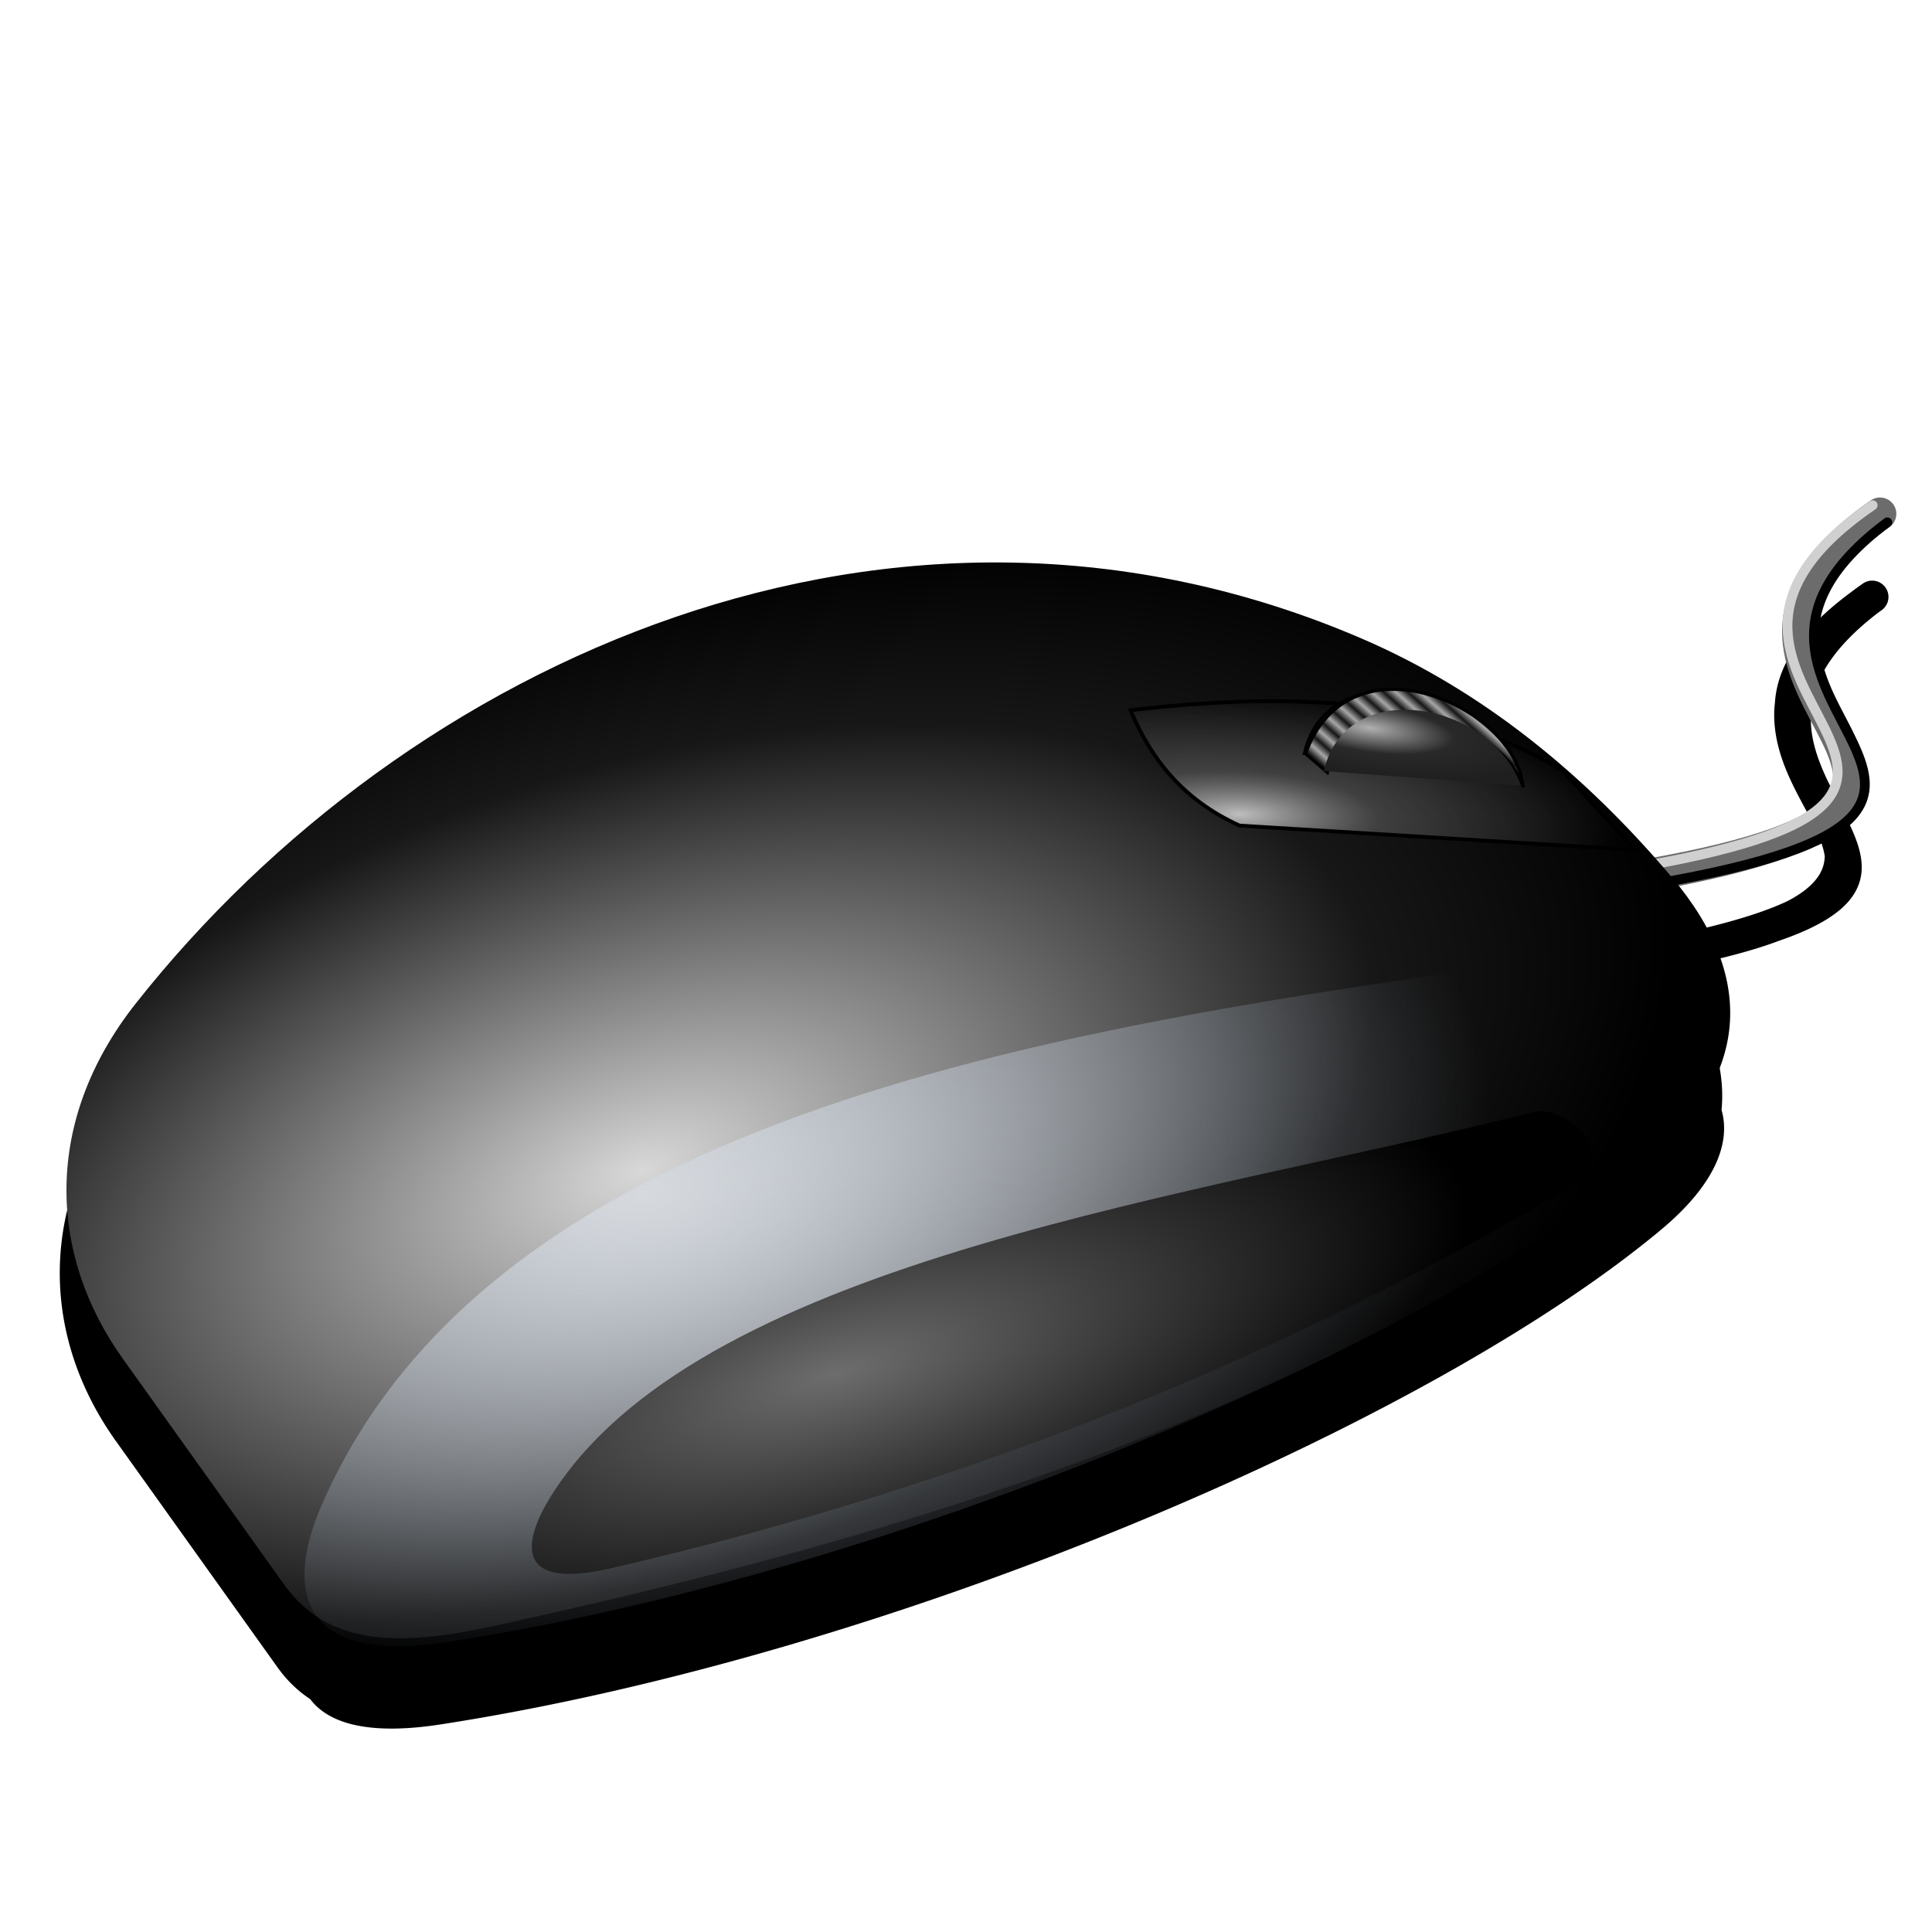 <?xml version="1.0" encoding="UTF-8" standalone="no"?>
<!-- Created with Inkscape (http://www.inkscape.org/) -->

<svg
   xmlns:dc="http://purl.org/dc/elements/1.1/"
   xmlns:cc="http://creativecommons.org/ns#"
   xmlns:rdf="http://www.w3.org/1999/02/22-rdf-syntax-ns#"
   xmlns:svg="http://www.w3.org/2000/svg"
   xmlns="http://www.w3.org/2000/svg"
   xmlns:xlink="http://www.w3.org/1999/xlink"
   xmlns:sodipodi="http://sodipodi.sourceforge.net/DTD/sodipodi-0.dtd"
   xmlns:inkscape="http://www.inkscape.org/namespaces/inkscape"
   id="svg2780"
   sodipodi:version="0.32"
   inkscape:version="0.92.5 (2060ec1f9f, 2020-04-08)"
   width="256"
   height="256"
   version="1.0"
   sodipodi:docname="kmousetool.svg"
   inkscape:output_extension="org.inkscape.output.svg.inkscape">
  <defs
     id="defs2783">
    <linearGradient
       inkscape:collect="always"
       id="linearGradient3623">
      <stop
         style="stop-color:#a7a7a7;stop-opacity:1"
         offset="0"
         id="stop3625" />
      <stop
         style="stop-color:#161616;stop-opacity:1"
         offset="1"
         id="stop3627" />
    </linearGradient>
    <linearGradient
       id="linearGradient3607">
      <stop
         style="stop-color:#b0b0b0;stop-opacity:1"
         offset="0"
         id="stop3609" />
      <stop
         id="stop3615"
         offset="0.5"
         style="stop-color:#292929;stop-opacity:1" />
      <stop
         style="stop-color:#1f1f1f;stop-opacity:1"
         offset="1"
         id="stop3611" />
    </linearGradient>
    <linearGradient
       id="linearGradient3595">
      <stop
         style="stop-color:#bebebe;stop-opacity:1"
         offset="0"
         id="stop3597" />
      <stop
         id="stop3603"
         offset="0.373"
         style="stop-color:#6d6d6d;stop-opacity:0.498;" />
      <stop
         style="stop-color:#6d6d6d;stop-opacity:0;"
         offset="1"
         id="stop3599" />
    </linearGradient>
    <linearGradient
       inkscape:collect="always"
       id="linearGradient3585">
      <stop
         style="stop-color:#6d6d6d;stop-opacity:1"
         offset="0"
         id="stop3587" />
      <stop
         style="stop-color:#000000;stop-opacity:1"
         offset="1"
         id="stop3589" />
    </linearGradient>
    <linearGradient
       id="linearGradient3575">
      <stop
         style="stop-color:#d8d8d8;stop-opacity:1"
         offset="0"
         id="stop3577" />
      <stop
         id="stop3583"
         offset="0.711"
         style="stop-color:#171717;stop-opacity:1" />
      <stop
         style="stop-color:#000000;stop-opacity:1"
         offset="1"
         id="stop3579" />
    </linearGradient>
    <linearGradient
       inkscape:collect="always"
       id="linearGradient3567">
      <stop
         style="stop-color:#d6dadf;stop-opacity:1"
         offset="0"
         id="stop3569" />
      <stop
         style="stop-color:#96a3b4;stop-opacity:0;"
         offset="1"
         id="stop3571" />
    </linearGradient>
    <inkscape:perspective
       sodipodi:type="inkscape:persp3d"
       inkscape:vp_x="0 : 526.18109 : 1"
       inkscape:vp_y="0 : 1000 : 0"
       inkscape:vp_z="744.09448 : 526.18109 : 1"
       inkscape:persp3d-origin="372.04724 : 350.78739 : 1"
       id="perspective2787" />
    <radialGradient
       inkscape:collect="always"
       xlink:href="#linearGradient3575"
       id="radialGradient3655"
       gradientUnits="userSpaceOnUse"
       gradientTransform="matrix(1.221,-0.396,0.208,0.643,-101.11,164.85)"
       cx="221.448"
       cy="249.83"
       fx="221.448"
       fy="249.83"
       r="255.158" />
    <radialGradient
       inkscape:collect="always"
       xlink:href="#linearGradient3567"
       id="radialGradient3657"
       gradientUnits="userSpaceOnUse"
       gradientTransform="matrix(1.183,-0.173,9.3832908e-2,0.642,-60.281,148.349)"
       cx="221.609"
       cy="210.136"
       fx="221.609"
       fy="210.136"
       r="218.953" />
    <radialGradient
       inkscape:collect="always"
       xlink:href="#linearGradient3585"
       id="radialGradient3659"
       gradientUnits="userSpaceOnUse"
       gradientTransform="matrix(1.186,-0.344,0.122,0.419,-94.435,270.033)"
       cx="285.324"
       cy="305.321"
       fx="285.324"
       fy="305.321"
       r="162.593" />
    <radialGradient
       inkscape:collect="always"
       xlink:href="#linearGradient3595"
       id="radialGradient3661"
       gradientUnits="userSpaceOnUse"
       gradientTransform="matrix(1.484,5.4694033e-2,-1.6672715e-2,0.452,-193.191,35.639)"
       cx="404.703"
       cy="156.119"
       fx="404.703"
       fy="156.119"
       r="77.975" />
    <radialGradient
       inkscape:collect="always"
       xlink:href="#linearGradient3607"
       id="radialGradient3663"
       gradientUnits="userSpaceOnUse"
       gradientTransform="matrix(1.679,0.237,-6.7158161e-2,0.475,-303.861,-53.648)"
       cx="446.04"
       cy="93.423"
       fx="446.04"
       fy="93.423"
       r="30.698" />
    <linearGradient
       inkscape:collect="always"
       xlink:href="#linearGradient3623"
       id="linearGradient3665"
       gradientUnits="userSpaceOnUse"
       spreadMethod="reflect"
       x1="424.548"
       y1="105.088"
       x2="426.158"
       y2="103.258" />
    <radialGradient
       inkscape:collect="always"
       xlink:href="#linearGradient3607"
       id="radialGradient3667"
       gradientUnits="userSpaceOnUse"
       gradientTransform="matrix(1.679,0.237,-6.7158161e-2,0.475,-297.921,-48.202)"
       cx="446.04"
       cy="93.423"
       fx="446.04"
       fy="93.423"
       r="30.698" />
    <filter
       inkscape:collect="always"
       style="color-interpolation-filters:sRGB"
       id="filter923"
       x="-0.029"
       width="1.059"
       y="-0.047"
       height="1.093">
      <feGaussianBlur
         inkscape:collect="always"
         stdDeviation="2.958"
         id="feGaussianBlur925" />
    </filter>
  </defs>
  <sodipodi:namedview
     inkscape:window-height="1025"
     inkscape:window-width="1680"
     inkscape:pageshadow="2"
     inkscape:pageopacity="0"
     guidetolerance="10.0"
     gridtolerance="10.0"
     objecttolerance="10.0"
     borderopacity="1.0"
     bordercolor="#666666"
     pagecolor="#ff0000"
     id="base"
     showgrid="false"
     inkscape:zoom="3.4414062"
     inkscape:cx="128"
     inkscape:cy="128"
     inkscape:window-x="-5"
     inkscape:window-y="0"
     inkscape:current-layer="svg2780"
     inkscape:snap-to-guides="false"
     inkscape:snap-grids="false"
     inkscape:snap-others="false"
     inkscape:object-nodes="false"
     inkscape:snap-nodes="false"
     inkscape:snap-global="false" />
  <path
     style="color:#000000;font-style:normal;font-variant:normal;font-weight:normal;font-stretch:normal;font-size:medium;line-height:normal;font-family:sans-serif;font-variant-ligatures:normal;font-variant-position:normal;font-variant-caps:normal;font-variant-numeric:normal;font-variant-alternates:normal;font-feature-settings:normal;text-indent:0;text-align:start;text-decoration:none;text-decoration-line:none;text-decoration-style:solid;text-decoration-color:#000000;letter-spacing:normal;word-spacing:normal;text-transform:none;writing-mode:lr-tb;direction:ltr;text-orientation:mixed;dominant-baseline:auto;baseline-shift:baseline;text-anchor:start;white-space:normal;shape-padding:0;clip-rule:nonzero;display:inline;overflow:visible;visibility:visible;opacity:1;isolation:auto;mix-blend-mode:normal;color-interpolation:sRGB;color-interpolation-filters:linearRGB;solid-color:#000000;solid-opacity:1;vector-effect:none;fill:#000000;fill-opacity:1;fill-rule:evenodd;stroke:none;stroke-width:4.317;stroke-linecap:round;stroke-linejoin:round;stroke-miterlimit:4;stroke-dasharray:none;stroke-dashoffset:0;stroke-opacity:1;color-rendering:auto;image-rendering:auto;shape-rendering:auto;text-rendering:auto;enable-background:accumulate;filter:url(#filter923)"
     d="m 247.964,76.938 a 2.159,2.159 0 0 0 -1.146,0.402 c -0.644,0.448 -1.25,0.894 -1.834,1.342 -6.931,5.169 -9.51,10 -9.799,14.441 -0.087,0.76 -0.115,1.512 -0.082,2.254 0.253,5.625 3.38,10.208 5.215,13.918 0.806,1.63 1.325,3.05 1.473,4.189 -0.051,1.363 -0.578,2.613 -1.959,3.9 -0.72,0.671 -1.695,1.338 -2.939,1.998 -3.59,1.711 -9.589,3.523 -18.699,5.209 C 206.978,111.951 194.148,101.98 179.501,95.666 117.59,68.979 52.907,98.581 17.087,143.963 4.844,159.474 5.468,177.105 15.376,190.977 l 21.371,29.92 c 1.289,1.805 2.753,3.189 4.355,4.244 2.474,3.287 7.867,4.81 17.293,3.352 59.899,-9.268 130.91,-39.784 161.773,-65.607 7.083,-5.926 9.196,-11.453 7.945,-15.816 0.595,-6.219 -1.796,-12.521 -6.686,-18.678 6.066,-1.173 10.753,-2.388 14.32,-3.738 3.783,-1.3 6.392,-2.675 8.129,-4.16 1.953,-1.669 2.786,-3.547 2.812,-5.469 0.026,-1.922 -0.691,-3.849 -1.631,-5.832 -0.099,-0.208 -0.217,-0.425 -0.32,-0.635 -0.179,-0.393 -0.36,-0.786 -0.553,-1.176 -0.631,-1.276 -1.311,-2.548 -1.959,-3.818 -1.099,-2.304 -2.024,-4.699 -2.234,-7.205 -0.378,-4.501 1.425,-9.448 8.846,-15.154 0.151,-0.107 0.288,-0.211 0.443,-0.318 a 2.159,2.159 0 0 0 -1.104,-3.947 2.159,2.159 0 0 0 -0.215,0 z"
     id="path852"
     inkscape:connector-curvature="0" />
  <g
     id="g3642"
     transform="matrix(0.432,0,0,0.432,-10.636,52.431)">
    <g
       transform="translate(-115.73,-82.772)"
       id="g3637">
      <path
         style="fill:none;fill-rule:evenodd;stroke:#6c6c6c;stroke-width:10;stroke-linecap:round;stroke-linejoin:round;stroke-miterlimit:4;stroke-dasharray:none;stroke-opacity:1"
         d="M 639,231 C 786.827,206.854 637.355,174.349 717,119"
         id="path3631"
         sodipodi:nodetypes="cc" />
      <path
         sodipodi:nodetypes="cc"
         id="path3633"
         d="M 636.753,228.378 C 782.595,204.728 633.098,172.23 714.753,116.378"
         style="fill:none;fill-rule:evenodd;stroke:#d0d0d0;stroke-width:3;stroke-linecap:round;stroke-linejoin:round;stroke-miterlimit:4;stroke-dasharray:none;stroke-opacity:1" />
      <path
         style="fill:none;fill-rule:evenodd;stroke:#000000;stroke-width:3;stroke-linecap:round;stroke-linejoin:round;stroke-miterlimit:4;stroke-dasharray:none;stroke-opacity:1"
         d="M 641.247,233.622 C 791.466,209.476 644.95,176.971 719.247,121.622"
         id="path3635"
         sodipodi:nodetypes="cc" />
    </g>
    <path
       sodipodi:nodetypes="csssssss"
       id="path2791"
       d="M 62.277,295.366 C 39.324,263.232 37.877,222.387 66.238,186.455 C 149.216,81.326 299.057,12.753 442.475,74.574 C 478.788,90.227 510.281,115.584 537.525,147.842 C 563.5,178.597 562.8,211.075 523.663,239.921 C 425.964,311.93 299.821,349.524 192.97,373.584 C 161.778,380.608 129.651,389.69 111.782,364.673 L 62.277,295.366 z"
       style="fill:url(#radialGradient3655);fill-opacity:1;fill-rule:evenodd;stroke:none;stroke-width:1px;stroke-linecap:butt;stroke-linejoin:miter;stroke-opacity:1" />
    <path
       sodipodi:nodetypes="cssss"
       id="path3563"
       d="M 123.319,340.193 C 176.424,218.37 352.835,193.412 499.061,172.866 C 545.854,166.291 578.45,195.347 536.685,230.292 C 465.188,290.112 300.69,360.803 161.932,382.272 C 117.161,389.199 111.567,367.149 123.319,340.193 z"
       style="fill:url(#radialGradient3657);fill-opacity:1;fill-rule:evenodd;stroke:none;stroke-width:1px;stroke-linecap:butt;stroke-linejoin:miter;stroke-opacity:1" />
    <path
       sodipodi:nodetypes="cssss"
       id="path3565"
       d="M 195.198,335.08 C 184.692,350.757 181.299,366.768 212.078,359.651 C 325.004,333.535 419.538,294.057 506.345,242.736 C 522.492,233.189 505.038,217.168 494.882,219.75 C 392.968,245.66 242.727,264.157 195.198,335.08 z"
       style="fill:url(#radialGradient3659);fill-opacity:1;fill-rule:evenodd;stroke:none;stroke-width:1px;stroke-linecap:butt;stroke-linejoin:miter;stroke-opacity:1" />
    <path
       sodipodi:nodetypes="ccccc"
       id="path3593"
       d="M 504.042,115.101 C 467.938,93.005 421.803,90.538 371.372,96.478 C 377.561,111.125 387.158,123.811 404.809,131.862 L 526.153,139.312 L 504.042,115.101 z"
       style="fill:url(#radialGradient3661);fill-opacity:1;fill-rule:evenodd;stroke:#000000;stroke-width:1.169px;stroke-linecap:butt;stroke-linejoin:miter;stroke-opacity:1" />
    <path
       sodipodi:nodetypes="ccc"
       id="path3605"
       d="M 424.752,109.693 C 431.412,80.041 476.295,88.507 485.149,114.149 L 424.752,109.693 z"
       style="fill:url(#radialGradient3663);fill-opacity:1;fill-rule:evenodd;stroke:#000000;stroke-width:1px;stroke-linecap:butt;stroke-linejoin:miter;stroke-opacity:1" />
    <path
       sodipodi:nodetypes="cccc"
       id="path3621"
       d="M 425.048,109.756 L 431.756,115.55 C 441.779,81.627 486.495,101.571 491.824,120.123 C 489.458,95.134 438.497,72.455 425.048,109.756 z"
       style="fill:url(#linearGradient3665);fill-opacity:1;fill-rule:evenodd;stroke:#000000;stroke-width:1px;stroke-linecap:butt;stroke-linejoin:miter;stroke-opacity:1" />
    <path
       style="fill:url(#radialGradient3667);fill-opacity:1;fill-rule:evenodd;stroke:none;stroke-width:1px;stroke-linecap:butt;stroke-linejoin:miter;stroke-opacity:1"
       d="M 430.693,115.139 C 437.352,85.487 482.236,93.953 491.089,119.594 L 430.693,115.139 z"
       id="path3617"
       sodipodi:nodetypes="ccc" />
  </g>
</svg>
